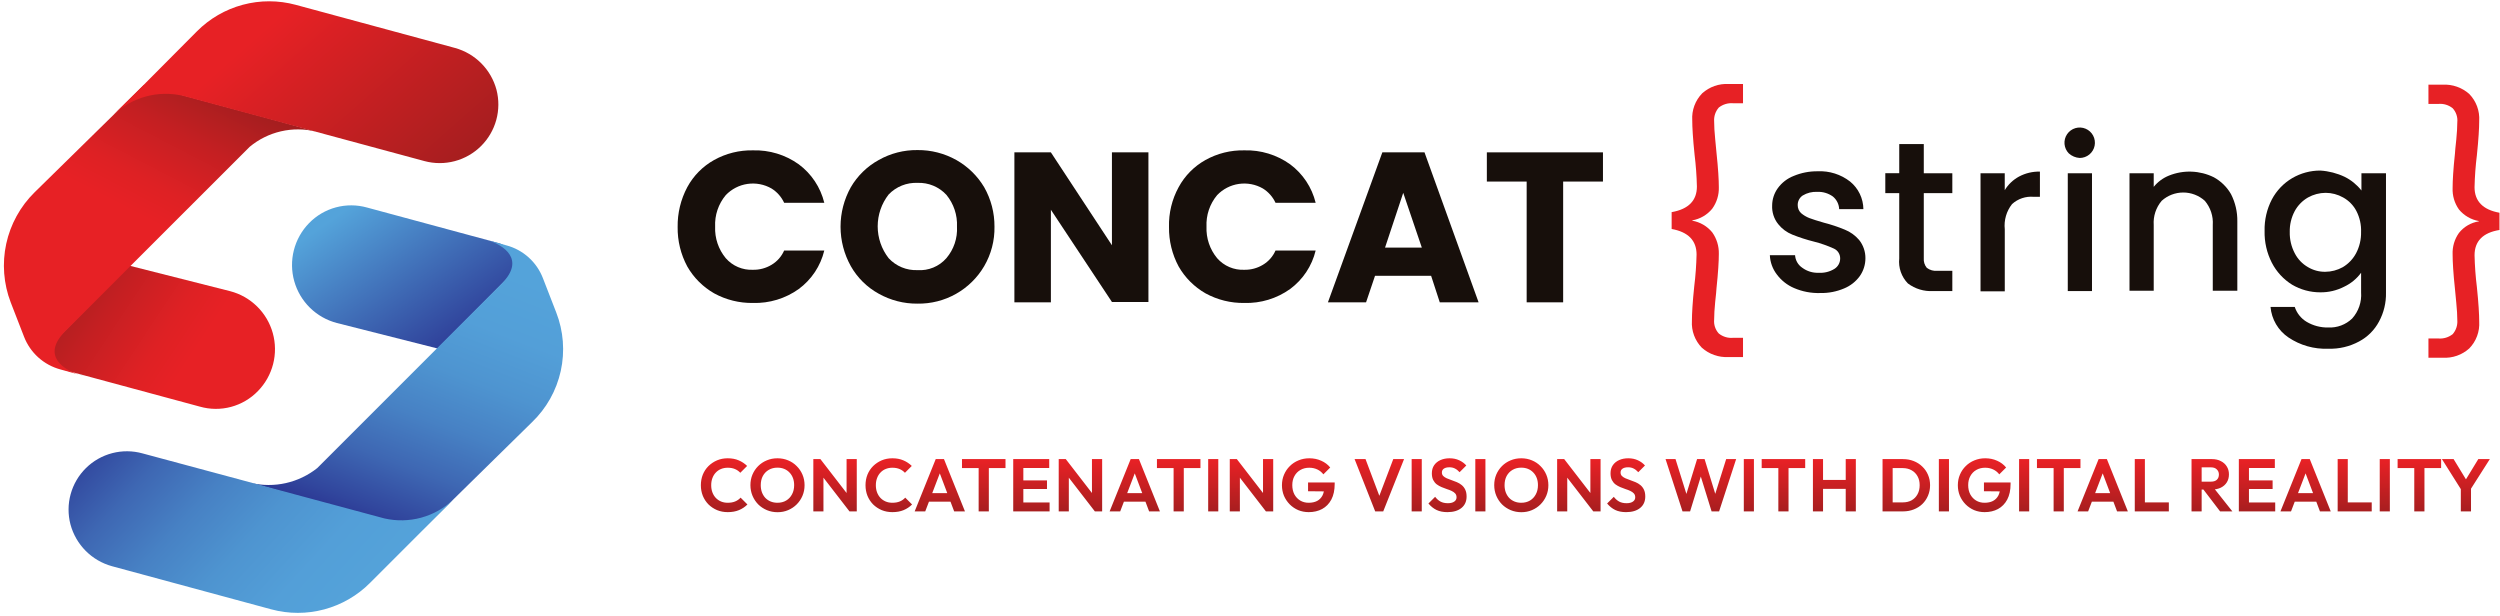 <svg width="605" height="149" viewBox="0 0 605 149" fill="none" xmlns="http://www.w3.org/2000/svg">
<g clip-path="url(#clip0_7985_6373)">
<path d="M62.427 94.628C64.201 92.809 65.466 90.556 66.095 88.095C66.725 85.633 66.696 83.05 66.013 80.603C65.33 78.155 64.016 75.93 62.203 74.151C60.39 72.371 58.142 71.098 55.682 70.461L31.266 64.279L14.326 81.38C13.708 82.008 13.265 82.787 13.04 83.638C12.815 84.49 12.816 85.386 13.043 86.237C13.27 87.089 13.716 87.866 14.335 88.493C14.954 89.12 15.726 89.574 16.575 89.811L48.369 98.403C50.835 99.108 53.445 99.129 55.921 98.464C58.398 97.799 60.646 96.473 62.427 94.628Z" fill="url(#paint0_linear_7985_6373)"/>
<path d="M76.391 31.828L66.678 29.111L34.881 20.52L8.377 46.534C4.922 49.932 2.535 54.264 1.508 58.999C0.482 63.734 0.86 68.666 2.597 73.19L5.808 81.46C6.547 83.388 7.733 85.114 9.268 86.496C10.803 87.878 12.644 88.876 14.639 89.409L18.974 90.612C15.521 89.489 9.902 86.117 15.762 80.176L60.414 35.535C62.604 33.715 65.189 32.431 67.963 31.788C70.737 31.144 73.623 31.158 76.391 31.828Z" fill="url(#paint1_linear_7985_6373)"/>
<path d="M18.983 90.532C19.43 90.692 19.886 90.827 20.348 90.934L18.983 90.532Z" fill="url(#paint2_linear_7985_6373)"/>
<path d="M120.15 21.723C119.503 19.308 118.237 17.105 116.477 15.33C114.716 13.555 112.522 12.271 110.113 11.606L71.573 1.169C67.373 0.033 62.947 0.029 58.745 1.157C54.542 2.285 50.714 4.506 47.647 7.593L34.72 20.59L27.495 27.744C29.685 25.663 32.356 24.155 35.271 23.357C38.185 22.559 41.251 22.494 44.197 23.168L102.727 38.985C105.124 39.629 107.648 39.633 110.046 38.997C112.445 38.361 114.635 37.107 116.398 35.36C118.161 33.613 119.435 31.435 120.094 29.042C120.752 26.649 120.771 24.126 120.15 21.723Z" fill="url(#paint3_linear_7985_6373)"/>
<path d="M74.788 54.001C73.014 55.82 71.749 58.073 71.12 60.534C70.491 62.996 70.519 65.579 71.202 68.026C71.885 70.474 73.199 72.698 75.012 74.478C76.825 76.258 79.074 77.531 81.533 78.168L105.942 84.35L122.882 67.249C123.5 66.621 123.943 65.842 124.168 64.99C124.393 64.139 124.392 63.243 124.165 62.392C123.937 61.54 123.492 60.763 122.873 60.136C122.254 59.51 121.482 59.055 120.633 58.818L88.838 50.226C86.374 49.532 83.767 49.516 81.294 50.18C78.821 50.845 76.573 52.164 74.788 54.001Z" fill="url(#paint4_linear_7985_6373)"/>
<path d="M134.602 75.6L131.391 67.33C130.651 65.401 129.465 63.675 127.93 62.293C126.394 60.911 124.553 59.913 122.557 59.381L118.223 58.177C121.675 59.301 127.295 62.673 121.434 68.614L76.793 113.257C74.564 115.034 71.961 116.282 69.18 116.908C66.398 117.534 63.511 117.521 60.735 116.871L70.451 119.6L102.245 128.192L128.74 102.177C132.236 98.824 134.659 94.509 135.703 89.778C136.746 85.047 136.363 80.113 134.602 75.6Z" fill="url(#paint5_linear_7985_6373)"/>
<path d="M118.223 58.178C117.776 58.017 117.32 57.883 116.858 57.775L118.223 58.178Z" fill="url(#paint6_linear_7985_6373)"/>
<path d="M17.052 126.905C17.7 129.322 18.968 131.527 20.731 133.302C22.495 135.077 24.692 136.36 27.104 137.023L65.643 147.459C69.844 148.595 74.27 148.6 78.472 147.471C82.674 146.343 86.503 144.123 89.57 141.036L102.577 128.029L109.724 120.882C107.533 122.963 104.862 124.47 101.948 125.269C99.034 126.067 95.968 126.132 93.023 125.458L34.492 109.722C32.1 109.058 29.575 109.036 27.171 109.659C24.768 110.282 22.571 111.527 20.803 113.27C19.034 115.013 17.756 117.191 17.098 119.584C16.439 121.978 16.423 124.504 17.052 126.905Z" fill="url(#paint7_linear_7985_6373)"/>
<path d="M166.319 45.299C167.817 42.53 170.073 40.246 172.823 38.715C175.693 37.12 178.934 36.317 182.216 36.385C186.179 36.27 190.07 37.454 193.296 39.758C196.379 42.047 198.565 45.341 199.477 49.071H189.763C189.105 47.647 188.044 46.447 186.712 45.618C184.952 44.607 182.904 44.216 180.895 44.507C178.886 44.798 177.033 45.755 175.632 47.224C173.851 49.355 172.934 52.077 173.063 54.851C172.948 57.623 173.864 60.34 175.632 62.478C176.448 63.411 177.462 64.149 178.602 64.635C179.742 65.122 180.978 65.345 182.216 65.287C183.799 65.319 185.358 64.902 186.712 64.084C188.065 63.279 189.131 62.072 189.763 60.631H199.477C198.576 64.366 196.388 67.663 193.296 69.944C190.07 72.248 186.179 73.432 182.216 73.317C178.936 73.366 175.7 72.564 172.823 70.987C170.112 69.44 167.866 67.194 166.319 64.483C164.743 61.55 163.941 58.263 163.99 54.934C163.94 51.577 164.742 48.263 166.319 45.299Z" fill="#170F0B"/>
<path d="M212.643 71.072C209.819 69.52 207.484 67.212 205.898 64.408C204.268 61.489 203.412 58.201 203.412 54.858C203.412 51.515 204.268 48.227 205.898 45.309C207.509 42.544 209.84 40.269 212.643 38.725C215.506 37.106 218.747 36.275 222.036 36.317C225.324 36.285 228.563 37.115 231.43 38.725C234.215 40.292 236.54 42.562 238.175 45.309C239.829 48.218 240.687 51.512 240.663 54.858C240.726 58.209 239.865 61.513 238.175 64.408C236.53 67.214 234.168 69.533 231.333 71.127C228.497 72.721 225.289 73.533 222.036 73.48C218.749 73.512 215.51 72.682 212.643 71.072ZM229.023 62.48C230.825 60.361 231.744 57.631 231.591 54.853C231.719 52.055 230.804 49.308 229.023 47.146C228.136 46.188 227.053 45.433 225.847 44.934C224.641 44.435 223.341 44.204 222.036 44.256C220.739 44.2 219.445 44.422 218.24 44.907C217.035 45.391 215.948 46.127 215.05 47.065C213.334 49.268 212.401 51.98 212.401 54.773C212.401 57.565 213.334 60.278 215.05 62.48C215.937 63.438 217.02 64.193 218.226 64.692C219.432 65.191 220.732 65.422 222.036 65.37C223.345 65.459 224.656 65.245 225.867 64.744C227.079 64.243 228.159 63.469 229.023 62.483V62.48Z" fill="#170F0B"/>
<path d="M277.921 73.08H269.09L254.316 50.76V73.161H245.483V36.87H254.313L269.087 59.352V36.87H277.918L277.921 73.08Z" fill="#170F0B"/>
<path d="M285.229 45.299C286.727 42.53 288.983 40.246 291.733 38.715C294.603 37.12 297.844 36.316 301.127 36.385C305.089 36.27 308.98 37.454 312.206 39.758C315.29 42.047 317.476 45.341 318.388 49.071H308.673C308.015 47.647 306.954 46.447 305.622 45.618C303.862 44.607 301.814 44.216 299.805 44.507C297.796 44.798 295.943 45.755 294.542 47.224C292.762 49.355 291.845 52.077 291.974 54.851C291.859 57.623 292.774 60.34 294.542 62.478C295.358 63.411 296.373 64.149 297.513 64.635C298.653 65.122 299.889 65.345 301.127 65.287C302.709 65.319 304.268 64.902 305.622 64.084C306.975 63.279 308.041 62.072 308.673 60.631H318.388C317.487 64.366 315.298 67.663 312.206 69.944C308.98 72.248 305.089 73.432 301.127 73.317C297.847 73.366 294.61 72.564 291.733 70.987C289.022 69.44 286.776 67.194 285.229 64.483C283.653 61.55 282.851 58.263 282.9 54.934C282.812 51.573 283.615 48.248 285.229 45.299Z" fill="#170F0B"/>
<path d="M346.328 66.737H332.758L330.589 73.161H321.359L334.527 36.87H344.73L357.818 73.161H348.424L346.328 66.737ZM344.079 59.912L339.583 46.664L335.181 59.915L344.079 59.912Z" fill="#170F0B"/>
<path d="M387.917 36.87V43.937H378.283V73.163H369.452V43.937H359.817V36.87H387.917Z" fill="#170F0B"/>
<path d="M404.619 51.322C408.639 50.599 410.65 48.513 410.65 45.14C410.592 42.563 410.404 39.991 410.087 37.433C409.685 33.578 409.524 30.768 409.524 29.082C409.449 27.89 409.624 26.695 410.039 25.575C410.455 24.455 411.1 23.434 411.934 22.578C412.803 21.797 413.818 21.197 414.92 20.811C416.023 20.424 417.191 20.261 418.357 20.329H421.81V24.986H419.4C418.159 24.886 416.925 25.258 415.947 26.029C415.546 26.489 415.24 27.023 415.047 27.602C414.854 28.181 414.779 28.793 414.824 29.401C414.824 30.525 414.904 31.97 415.075 33.656C415.246 35.342 415.327 36.465 415.397 37.028C415.799 40.798 415.957 43.532 415.957 45.299C416.017 47.169 415.452 49.005 414.351 50.518C413.134 52.001 411.424 52.998 409.534 53.328V53.408C411.424 53.737 413.134 54.734 414.351 56.218C415.441 57.736 416.004 59.569 415.957 61.437C415.957 63.196 415.796 65.933 415.397 69.707C415.397 70.27 415.236 71.394 415.075 73.08C414.914 74.766 414.824 76.131 414.824 77.334C414.764 77.944 414.833 78.559 415.026 79.14C415.22 79.721 415.534 80.255 415.947 80.707C416.919 81.489 418.157 81.863 419.4 81.75H421.81V86.406H418.277C415.923 86.531 413.615 85.722 411.853 84.157C411.019 83.302 410.374 82.281 409.959 81.161C409.544 80.041 409.368 78.846 409.444 77.654C409.444 75.894 409.604 73.158 410.006 69.303C410.323 66.745 410.511 64.172 410.569 61.596C410.569 58.223 408.559 56.135 404.538 55.413V51.32L404.619 51.322Z" fill="#E72125"/>
<path d="M598.842 61.759C598.9 64.336 599.088 66.908 599.405 69.466C599.807 73.321 599.968 76.131 599.968 77.817C600.044 79.009 599.869 80.204 599.454 81.324C599.04 82.445 598.395 83.465 597.561 84.321C596.692 85.102 595.677 85.703 594.575 86.089C593.472 86.475 592.304 86.638 591.138 86.57H587.682V81.913H590.092C591.334 82.014 592.567 81.641 593.545 80.871C593.946 80.411 594.252 79.876 594.445 79.297C594.638 78.718 594.714 78.107 594.669 77.498C594.669 76.375 594.588 74.93 594.417 73.243C594.246 71.557 594.166 70.434 594.095 69.871C593.693 66.102 593.533 63.367 593.533 61.601C593.447 59.74 593.983 57.903 595.058 56.381C596.253 54.871 597.973 53.868 599.875 53.572V53.491C597.985 53.162 596.276 52.165 595.058 50.682C593.983 49.16 593.447 47.323 593.533 45.462C593.533 43.703 593.693 40.966 594.095 37.192C594.095 36.629 594.256 35.506 594.417 33.819C594.578 32.133 594.669 30.769 594.669 29.565C594.729 28.955 594.66 28.34 594.466 27.759C594.273 27.178 593.959 26.644 593.545 26.192C592.573 25.41 591.335 25.036 590.092 25.15H587.682V20.491H591.135C593.489 20.366 595.796 21.174 597.558 22.74C598.392 23.595 599.037 24.616 599.452 25.736C599.866 26.856 600.041 28.051 599.966 29.243C599.966 31.002 599.805 33.739 599.403 37.594C599.086 40.152 598.898 42.724 598.84 45.301C598.84 48.674 600.851 50.762 604.871 51.483V55.657C600.851 56.301 598.842 58.387 598.842 61.759Z" fill="#E72125"/>
<path d="M434.165 69.707C432.507 68.998 431.067 67.862 429.991 66.415C428.965 65.073 428.376 63.447 428.305 61.759H434.406C434.444 62.369 434.622 62.962 434.927 63.491C435.233 64.02 435.656 64.472 436.166 64.81C437.302 65.646 438.69 66.071 440.101 66.013C441.455 66.103 442.803 65.766 443.956 65.051C444.374 64.784 444.718 64.416 444.956 63.981C445.194 63.547 445.32 63.059 445.32 62.563C445.33 62.056 445.19 61.558 444.919 61.13C444.648 60.703 444.257 60.364 443.795 60.156C442.242 59.452 440.63 58.887 438.978 58.469C437.201 58.027 435.457 57.463 433.758 56.783C432.402 56.245 431.211 55.359 430.305 54.215C429.296 52.94 428.782 51.343 428.86 49.719C428.87 48.22 429.347 46.761 430.225 45.545C431.197 44.204 432.535 43.173 434.08 42.575C435.91 41.81 437.877 41.428 439.86 41.451C442.696 41.311 445.488 42.194 447.728 43.939C448.718 44.748 449.518 45.764 450.073 46.915C450.628 48.066 450.924 49.326 450.94 50.604H445.079C445.054 50.016 444.905 49.441 444.642 48.916C444.379 48.39 444.008 47.925 443.554 47.553C442.458 46.768 441.131 46.372 439.784 46.429C438.545 46.363 437.314 46.67 436.251 47.312C435.87 47.567 435.561 47.915 435.35 48.322C435.14 48.729 435.035 49.183 435.047 49.641C435.041 50 435.11 50.357 435.248 50.689C435.387 51.02 435.592 51.32 435.851 51.569C436.449 52.08 437.129 52.487 437.862 52.772C438.666 53.094 439.789 53.416 441.395 53.896C443.12 54.335 444.81 54.899 446.454 55.582C447.789 56.119 448.975 56.973 449.907 58.07C450.908 59.322 451.446 60.882 451.432 62.485C451.436 64.036 450.959 65.551 450.067 66.82C449.11 68.14 447.805 69.168 446.298 69.79C444.473 70.57 442.503 70.953 440.518 70.914C438.338 70.981 436.169 70.57 434.165 69.707Z" fill="#170F0B"/>
<path d="M465.557 46.746V62.483C465.485 63.324 465.745 64.16 466.281 64.812C467.015 65.37 467.933 65.629 468.849 65.536H472.463V70.434H467.804C465.615 70.563 463.452 69.908 461.703 68.587C460.934 67.796 460.348 66.846 459.987 65.804C459.626 64.761 459.499 63.653 459.614 62.556V46.739H456.244V41.921H459.617V34.862H465.557V41.929H472.463V46.746H465.557Z" fill="#170F0B"/>
<path d="M488.601 42.73C490.156 41.901 491.898 41.486 493.66 41.527V47.628H492.135C491.19 47.544 490.239 47.657 489.34 47.96C488.442 48.263 487.616 48.749 486.915 49.387C485.553 51.113 484.922 53.303 485.156 55.489V70.504H479.288V41.929H485.148V46.022C485.986 44.637 487.178 43.5 488.601 42.73Z" fill="#170F0B"/>
<path d="M500.643 37.111C500.051 36.502 499.687 35.706 499.614 34.86C499.541 34.013 499.763 33.167 500.242 32.465C500.722 31.763 501.429 31.249 502.244 31.009C503.06 30.769 503.933 30.818 504.716 31.148C505.499 31.479 506.144 32.069 506.541 32.821C506.939 33.572 507.064 34.438 506.896 35.271C506.728 36.104 506.277 36.853 505.62 37.392C504.963 37.931 504.14 38.226 503.29 38.227C502.307 38.166 501.373 37.773 500.643 37.111ZM506.263 41.929V70.431H500.402V41.929H506.263Z" fill="#170F0B"/>
<path d="M535.733 42.891C537.475 43.844 538.92 45.261 539.907 46.985C540.946 49.022 541.47 51.282 541.433 53.569V70.351H535.492V54.453C535.638 52.323 534.946 50.221 533.564 48.593C532.133 47.302 530.274 46.587 528.346 46.587C526.418 46.587 524.559 47.302 523.128 48.593C521.746 50.221 521.054 52.323 521.2 54.453V70.351H515.34V41.929H521.2V45.221C522.178 44.01 523.45 43.07 524.894 42.492C526.628 41.793 528.489 41.467 530.357 41.537C532.224 41.606 534.056 42.068 535.733 42.894V42.891Z" fill="#170F0B"/>
<path d="M567.447 42.811C569.015 43.596 570.388 44.721 571.468 46.103V41.929H577.408V70.829C577.461 73.264 576.88 75.671 575.722 77.815C574.634 79.866 572.956 81.544 570.905 82.632C568.616 83.87 566.039 84.477 563.439 84.391C560.018 84.53 556.643 83.574 553.804 81.662C552.576 80.832 551.549 79.739 550.799 78.46C550.049 77.183 549.594 75.753 549.469 74.276H555.329C555.824 75.791 556.851 77.074 558.219 77.89C559.799 78.819 561.606 79.292 563.439 79.255C564.499 79.305 565.558 79.138 566.552 78.766C567.546 78.393 568.453 77.821 569.218 77.086C569.989 76.23 570.578 75.226 570.951 74.136C571.324 73.046 571.472 71.892 571.387 70.743V66.006C570.325 67.454 568.918 68.613 567.293 69.379C565.507 70.299 563.523 70.767 561.514 70.743C559.114 70.751 556.757 70.112 554.688 68.896C552.607 67.604 550.915 65.772 549.79 63.596C548.571 61.214 547.966 58.564 548.031 55.889C547.966 53.239 548.571 50.615 549.79 48.262C550.92 46.131 552.614 44.353 554.688 43.123C556.757 41.906 559.114 41.268 561.514 41.276C563.571 41.404 565.585 41.925 567.447 42.811ZM570.256 51.081C569.534 49.691 568.417 48.546 567.045 47.789C565.747 47.054 564.282 46.667 562.79 46.666C561.3 46.677 559.837 47.063 558.536 47.789C557.181 48.569 556.07 49.708 555.324 51.081C554.495 52.636 554.08 54.378 554.12 56.14C554.08 57.927 554.494 59.696 555.324 61.279C556.044 62.692 557.16 63.864 558.536 64.651C559.797 65.403 561.242 65.792 562.71 65.775C564.2 65.764 565.663 65.377 566.964 64.651C568.321 63.84 569.432 62.674 570.176 61.279C571.005 59.696 571.419 57.927 571.38 56.14C571.445 54.387 571.058 52.647 570.256 51.086V51.081Z" fill="#170F0B"/>
<path d="M176.107 123.936C175.183 123.936 174.325 123.774 173.533 123.45C172.741 123.114 172.045 122.652 171.445 122.064C170.857 121.464 170.401 120.768 170.077 119.976C169.765 119.184 169.609 118.332 169.609 117.42C169.609 116.508 169.765 115.656 170.077 114.864C170.401 114.072 170.857 113.382 171.445 112.794C172.045 112.206 172.735 111.744 173.515 111.408C174.307 111.072 175.171 110.904 176.107 110.904C177.115 110.904 178.003 111.072 178.771 111.408C179.539 111.732 180.217 112.182 180.805 112.758L179.149 114.414C178.801 114.03 178.375 113.73 177.871 113.514C177.367 113.298 176.779 113.19 176.107 113.19C175.519 113.19 174.979 113.292 174.487 113.496C174.007 113.688 173.587 113.976 173.227 114.36C172.867 114.732 172.591 115.182 172.399 115.71C172.207 116.226 172.111 116.796 172.111 117.42C172.111 118.056 172.207 118.632 172.399 119.148C172.591 119.664 172.867 120.114 173.227 120.498C173.587 120.87 174.007 121.158 174.487 121.362C174.979 121.566 175.519 121.668 176.107 121.668C176.815 121.668 177.421 121.56 177.925 121.344C178.441 121.128 178.873 120.822 179.221 120.426L180.877 122.082C180.289 122.67 179.605 123.126 178.825 123.45C178.045 123.774 177.139 123.936 176.107 123.936ZM188.171 123.954C187.247 123.954 186.383 123.786 185.579 123.45C184.787 123.114 184.091 122.652 183.491 122.064C182.903 121.464 182.441 120.768 182.105 119.976C181.769 119.172 181.601 118.314 181.601 117.402C181.601 116.49 181.763 115.644 182.087 114.864C182.423 114.072 182.885 113.382 183.473 112.794C184.073 112.194 184.769 111.732 185.561 111.408C186.353 111.072 187.211 110.904 188.135 110.904C189.071 110.904 189.935 111.072 190.727 111.408C191.519 111.732 192.209 112.194 192.797 112.794C193.397 113.382 193.865 114.072 194.201 114.864C194.537 115.656 194.705 116.508 194.705 117.42C194.705 118.332 194.537 119.184 194.201 119.976C193.865 120.768 193.397 121.464 192.797 122.064C192.209 122.652 191.519 123.114 190.727 123.45C189.947 123.786 189.095 123.954 188.171 123.954ZM188.135 121.668C188.951 121.668 189.659 121.488 190.259 121.128C190.859 120.768 191.327 120.27 191.663 119.634C192.011 118.998 192.185 118.254 192.185 117.402C192.185 116.778 192.089 116.208 191.897 115.692C191.705 115.176 191.429 114.732 191.069 114.36C190.709 113.976 190.283 113.682 189.791 113.478C189.299 113.274 188.747 113.172 188.135 113.172C187.343 113.172 186.641 113.352 186.029 113.712C185.429 114.06 184.955 114.552 184.607 115.188C184.271 115.824 184.103 116.562 184.103 117.402C184.103 118.038 184.199 118.62 184.391 119.148C184.595 119.676 184.871 120.126 185.219 120.498C185.579 120.87 186.005 121.158 186.497 121.362C187.001 121.566 187.547 121.668 188.135 121.668ZM196.826 123.756V111.102H198.536L199.274 113.55V123.756H196.826ZM205.574 123.756L198.068 114.036L198.536 111.102L206.042 120.822L205.574 123.756ZM205.574 123.756L204.872 121.38V111.102H207.338V123.756H205.574ZM215.952 123.936C215.028 123.936 214.17 123.774 213.378 123.45C212.586 123.114 211.89 122.652 211.29 122.064C210.702 121.464 210.246 120.768 209.922 119.976C209.61 119.184 209.454 118.332 209.454 117.42C209.454 116.508 209.61 115.656 209.922 114.864C210.246 114.072 210.702 113.382 211.29 112.794C211.89 112.206 212.58 111.744 213.36 111.408C214.152 111.072 215.016 110.904 215.952 110.904C216.96 110.904 217.848 111.072 218.616 111.408C219.384 111.732 220.062 112.182 220.65 112.758L218.994 114.414C218.646 114.03 218.22 113.73 217.716 113.514C217.212 113.298 216.624 113.19 215.952 113.19C215.364 113.19 214.824 113.292 214.332 113.496C213.852 113.688 213.432 113.976 213.072 114.36C212.712 114.732 212.436 115.182 212.244 115.71C212.052 116.226 211.956 116.796 211.956 117.42C211.956 118.056 212.052 118.632 212.244 119.148C212.436 119.664 212.712 120.114 213.072 120.498C213.432 120.87 213.852 121.158 214.332 121.362C214.824 121.566 215.364 121.668 215.952 121.668C216.66 121.668 217.266 121.56 217.77 121.344C218.286 121.128 218.718 120.822 219.066 120.426L220.722 122.082C220.134 122.67 219.45 123.126 218.67 123.45C217.89 123.774 216.984 123.936 215.952 123.936ZM221.351 123.756L226.445 111.102H228.443L233.519 123.756H230.909L226.985 113.37H227.885L223.907 123.756H221.351ZM224.051 121.398V119.346H230.855V121.398H224.051ZM236.832 123.756V111.372H239.298V123.756H236.832ZM232.8 113.28V111.102H243.33V113.28H232.8ZM245.2 123.756V111.102H247.648V123.756H245.2ZM247 123.756V121.596H254.002V123.756H247ZM247 118.338V116.25H253.372V118.338H247ZM247 113.262V111.102H253.912V113.262H247ZM256.208 123.756V111.102H257.918L258.656 113.55V123.756H256.208ZM264.956 123.756L257.45 114.036L257.918 111.102L265.424 120.822L264.956 123.756ZM264.956 123.756L264.254 121.38V111.102H266.72V123.756H264.956ZM268.53 123.756L273.624 111.102H275.622L280.698 123.756H278.088L274.164 113.37H275.064L271.086 123.756H268.53ZM271.23 121.398V119.346H278.034V121.398H271.23ZM284.011 123.756V111.372H286.477V123.756H284.011ZM279.979 113.28V111.102H290.509V113.28H279.979ZM292.379 123.756V111.102H294.827V123.756H292.379ZM297.604 123.756V111.102H299.314L300.052 113.55V123.756H297.604ZM306.352 123.756L298.846 114.036L299.314 111.102L306.82 120.822L306.352 123.756ZM306.352 123.756L305.65 121.38V111.102H308.116V123.756H306.352ZM316.712 123.936C315.812 123.936 314.966 123.774 314.174 123.45C313.394 123.114 312.704 122.646 312.104 122.046C311.516 121.446 311.054 120.756 310.718 119.976C310.394 119.184 310.232 118.332 310.232 117.42C310.232 116.496 310.4 115.644 310.736 114.864C311.072 114.072 311.54 113.382 312.14 112.794C312.74 112.194 313.442 111.732 314.246 111.408C315.05 111.072 315.92 110.904 316.856 110.904C317.9 110.904 318.86 111.102 319.736 111.498C320.612 111.882 321.338 112.428 321.914 113.136L320.258 114.792C319.862 114.276 319.37 113.88 318.782 113.604C318.194 113.328 317.546 113.19 316.838 113.19C316.034 113.19 315.32 113.37 314.696 113.73C314.084 114.078 313.604 114.57 313.256 115.206C312.908 115.83 312.734 116.562 312.734 117.402C312.734 118.242 312.902 118.986 313.238 119.634C313.586 120.27 314.054 120.768 314.642 121.128C315.242 121.488 315.926 121.668 316.694 121.668C317.486 121.668 318.164 121.524 318.728 121.236C319.292 120.936 319.724 120.504 320.024 119.94C320.324 119.364 320.474 118.662 320.474 117.834L322.076 118.932L316.55 118.878V116.754H322.994V117.096C322.994 118.608 322.724 119.874 322.184 120.894C321.644 121.902 320.9 122.664 319.952 123.18C319.016 123.684 317.936 123.936 316.712 123.936ZM332.797 123.756L327.811 111.102H330.457L334.309 121.344H333.283L337.171 111.102H339.781L334.741 123.756H332.797ZM341.619 123.756V111.102H344.067V123.756H341.619ZM350.27 123.936C349.25 123.936 348.374 123.762 347.642 123.414C346.922 123.066 346.268 122.544 345.68 121.848L347.3 120.228C347.672 120.72 348.104 121.104 348.596 121.38C349.088 121.644 349.688 121.776 350.396 121.776C351.032 121.776 351.536 121.65 351.908 121.398C352.292 121.146 352.484 120.798 352.484 120.354C352.484 119.97 352.376 119.658 352.16 119.418C351.944 119.178 351.656 118.974 351.296 118.806C350.948 118.638 350.558 118.488 350.126 118.356C349.706 118.212 349.28 118.05 348.848 117.87C348.428 117.69 348.038 117.468 347.678 117.204C347.33 116.928 347.048 116.58 346.832 116.16C346.616 115.728 346.508 115.188 346.508 114.54C346.508 113.772 346.694 113.118 347.066 112.578C347.438 112.038 347.948 111.624 348.596 111.336C349.244 111.048 349.976 110.904 350.792 110.904C351.656 110.904 352.436 111.066 353.132 111.39C353.828 111.714 354.398 112.134 354.842 112.65L353.222 114.27C352.85 113.862 352.466 113.562 352.07 113.37C351.686 113.178 351.248 113.082 350.756 113.082C350.192 113.082 349.748 113.19 349.424 113.406C349.1 113.622 348.938 113.934 348.938 114.342C348.938 114.69 349.046 114.972 349.262 115.188C349.478 115.404 349.76 115.59 350.108 115.746C350.468 115.902 350.858 116.052 351.278 116.196C351.71 116.34 352.136 116.502 352.556 116.682C352.988 116.862 353.378 117.096 353.726 117.384C354.086 117.672 354.374 118.044 354.59 118.5C354.806 118.944 354.914 119.496 354.914 120.156C354.914 121.332 354.5 122.256 353.672 122.928C352.844 123.6 351.71 123.936 350.27 123.936ZM357.026 123.756V111.102H359.474V123.756H357.026ZM368.172 123.954C367.248 123.954 366.384 123.786 365.58 123.45C364.788 123.114 364.092 122.652 363.492 122.064C362.904 121.464 362.442 120.768 362.106 119.976C361.77 119.172 361.602 118.314 361.602 117.402C361.602 116.49 361.764 115.644 362.088 114.864C362.424 114.072 362.886 113.382 363.474 112.794C364.074 112.194 364.77 111.732 365.562 111.408C366.354 111.072 367.212 110.904 368.136 110.904C369.072 110.904 369.936 111.072 370.728 111.408C371.52 111.732 372.21 112.194 372.798 112.794C373.398 113.382 373.866 114.072 374.202 114.864C374.538 115.656 374.706 116.508 374.706 117.42C374.706 118.332 374.538 119.184 374.202 119.976C373.866 120.768 373.398 121.464 372.798 122.064C372.21 122.652 371.52 123.114 370.728 123.45C369.948 123.786 369.096 123.954 368.172 123.954ZM368.136 121.668C368.952 121.668 369.66 121.488 370.26 121.128C370.86 120.768 371.328 120.27 371.664 119.634C372.012 118.998 372.186 118.254 372.186 117.402C372.186 116.778 372.09 116.208 371.898 115.692C371.706 115.176 371.43 114.732 371.07 114.36C370.71 113.976 370.284 113.682 369.792 113.478C369.3 113.274 368.748 113.172 368.136 113.172C367.344 113.172 366.642 113.352 366.03 113.712C365.43 114.06 364.956 114.552 364.608 115.188C364.272 115.824 364.104 116.562 364.104 117.402C364.104 118.038 364.2 118.62 364.392 119.148C364.596 119.676 364.872 120.126 365.22 120.498C365.58 120.87 366.006 121.158 366.498 121.362C367.002 121.566 367.548 121.668 368.136 121.668ZM376.827 123.756V111.102H378.537L379.275 113.55V123.756H376.827ZM385.575 123.756L378.069 114.036L378.537 111.102L386.043 120.822L385.575 123.756ZM385.575 123.756L384.873 121.38V111.102H387.339V123.756H385.575ZM393.511 123.936C392.491 123.936 391.615 123.762 390.883 123.414C390.163 123.066 389.509 122.544 388.921 121.848L390.541 120.228C390.913 120.72 391.345 121.104 391.837 121.38C392.329 121.644 392.929 121.776 393.637 121.776C394.273 121.776 394.777 121.65 395.149 121.398C395.533 121.146 395.725 120.798 395.725 120.354C395.725 119.97 395.617 119.658 395.401 119.418C395.185 119.178 394.897 118.974 394.537 118.806C394.189 118.638 393.799 118.488 393.367 118.356C392.947 118.212 392.521 118.05 392.089 117.87C391.669 117.69 391.279 117.468 390.919 117.204C390.571 116.928 390.289 116.58 390.073 116.16C389.857 115.728 389.749 115.188 389.749 114.54C389.749 113.772 389.935 113.118 390.307 112.578C390.679 112.038 391.189 111.624 391.837 111.336C392.485 111.048 393.217 110.904 394.033 110.904C394.897 110.904 395.677 111.066 396.373 111.39C397.069 111.714 397.639 112.134 398.083 112.65L396.463 114.27C396.091 113.862 395.707 113.562 395.311 113.37C394.927 113.178 394.489 113.082 393.997 113.082C393.433 113.082 392.989 113.19 392.665 113.406C392.341 113.622 392.179 113.934 392.179 114.342C392.179 114.69 392.287 114.972 392.503 115.188C392.719 115.404 393.001 115.59 393.349 115.746C393.709 115.902 394.099 116.052 394.519 116.196C394.951 116.34 395.377 116.502 395.797 116.682C396.229 116.862 396.619 117.096 396.967 117.384C397.327 117.672 397.615 118.044 397.831 118.5C398.047 118.944 398.155 119.496 398.155 120.156C398.155 121.332 397.741 122.256 396.913 122.928C396.085 123.6 394.951 123.936 393.511 123.936ZM407.167 123.756L403.063 111.102H405.475L408.517 120.84H407.707L410.695 111.102H412.513L415.501 120.84H414.673L417.733 111.102H420.145L416.023 123.756H414.205L411.199 114.036H411.991L409.003 123.756H407.167ZM422.002 123.756V111.102H424.45V123.756H422.002ZM430.359 123.756V111.372H432.825V123.756H430.359ZM426.327 113.28V111.102H436.857V113.28H426.327ZM438.727 123.756V111.102H441.175V123.756H438.727ZM446.665 123.756V111.102H449.113V123.756H446.665ZM440.275 118.302V116.142H447.349V118.302H440.275ZM457.25 123.756V121.578H460.472C461.288 121.578 462.002 121.41 462.614 121.074C463.226 120.726 463.7 120.24 464.036 119.616C464.384 118.992 464.558 118.254 464.558 117.402C464.558 116.574 464.384 115.854 464.036 115.242C463.688 114.618 463.208 114.138 462.596 113.802C461.984 113.454 461.276 113.28 460.472 113.28H457.196V111.102H460.508C461.444 111.102 462.308 111.258 463.1 111.57C463.904 111.882 464.6 112.326 465.188 112.902C465.788 113.466 466.25 114.132 466.574 114.9C466.91 115.668 467.078 116.508 467.078 117.42C467.078 118.332 466.91 119.178 466.574 119.958C466.25 120.726 465.794 121.398 465.206 121.974C464.618 122.538 463.922 122.976 463.118 123.288C462.326 123.6 461.468 123.756 460.544 123.756H457.25ZM455.576 123.756V111.102H458.024V123.756H455.576ZM469.203 123.756V111.102H471.651V123.756H469.203ZM480.278 123.936C479.378 123.936 478.532 123.774 477.74 123.45C476.96 123.114 476.27 122.646 475.67 122.046C475.082 121.446 474.62 120.756 474.284 119.976C473.96 119.184 473.798 118.332 473.798 117.42C473.798 116.496 473.966 115.644 474.302 114.864C474.638 114.072 475.106 113.382 475.706 112.794C476.306 112.194 477.008 111.732 477.812 111.408C478.616 111.072 479.486 110.904 480.422 110.904C481.466 110.904 482.426 111.102 483.302 111.498C484.178 111.882 484.904 112.428 485.48 113.136L483.824 114.792C483.428 114.276 482.936 113.88 482.348 113.604C481.76 113.328 481.112 113.19 480.404 113.19C479.6 113.19 478.886 113.37 478.262 113.73C477.65 114.078 477.17 114.57 476.822 115.206C476.474 115.83 476.3 116.562 476.3 117.402C476.3 118.242 476.468 118.986 476.804 119.634C477.152 120.27 477.62 120.768 478.208 121.128C478.808 121.488 479.492 121.668 480.26 121.668C481.052 121.668 481.73 121.524 482.294 121.236C482.858 120.936 483.29 120.504 483.59 119.94C483.89 119.364 484.04 118.662 484.04 117.834L485.642 118.932L480.116 118.878V116.754H486.56V117.096C486.56 118.608 486.29 119.874 485.75 120.894C485.21 121.902 484.466 122.664 483.518 123.18C482.582 123.684 481.502 123.936 480.278 123.936ZM488.618 123.756V111.102H491.066V123.756H488.618ZM496.974 123.756V111.372H499.44V123.756H496.974ZM492.942 113.28V111.102H503.472V113.28H492.942ZM502.772 123.756L507.866 111.102H509.864L514.94 123.756H512.33L508.406 113.37H509.306L505.328 123.756H502.772ZM505.472 121.398V119.346H512.276V121.398H505.472ZM516.615 123.756V111.102H519.063V123.756H516.615ZM518.415 123.756V121.578H524.859V123.756H518.415ZM532.151 118.464V116.556H535.085C535.685 116.556 536.147 116.406 536.471 116.106C536.807 115.794 536.975 115.368 536.975 114.828C536.975 114.336 536.807 113.928 536.471 113.604C536.147 113.268 535.685 113.1 535.085 113.1H532.151V111.102H535.301C536.117 111.102 536.831 111.264 537.443 111.588C538.067 111.9 538.547 112.332 538.883 112.884C539.231 113.436 539.405 114.072 539.405 114.792C539.405 115.536 539.231 116.184 538.883 116.736C538.547 117.276 538.067 117.702 537.443 118.014C536.819 118.314 536.093 118.464 535.265 118.464H532.151ZM530.351 123.756V111.102H532.799V123.756H530.351ZM537.263 123.756L533.087 118.284L535.337 117.582L540.233 123.756H537.263ZM541.799 123.756V111.102H544.247V123.756H541.799ZM543.599 123.756V121.596H550.601V123.756H543.599ZM543.599 118.338V116.25H549.971V118.338H543.599ZM543.599 113.262V111.102H550.511V113.262H543.599ZM551.871 123.756L556.965 111.102H558.963L564.039 123.756H561.429L557.505 113.37H558.405L554.427 123.756H551.871ZM554.571 121.398V119.346H561.375V121.398H554.571ZM565.714 123.756V111.102H568.162V123.756H565.714ZM567.514 123.756V121.578H573.958V123.756H567.514ZM575.896 123.756V111.102H578.344V123.756H575.896ZM584.253 123.756V111.372H586.719V123.756H584.253ZM580.221 113.28V111.102H590.751V113.28H580.221ZM595.842 118.878L590.946 111.102H593.772L597.57 117.33H595.95L599.748 111.102H602.538L597.588 118.878H595.842ZM595.518 123.756V117.564H597.984V123.756H595.518Z" fill="url(#paint8_linear_7985_6373)"/>
</g>
<defs>
<linearGradient id="paint0_linear_7985_6373" x1="49.962" y1="84.04" x2="9.705" y2="57.387" gradientUnits="userSpaceOnUse">
<stop offset="0.037" stop-color="#E72125"/>
<stop offset="0.217" stop-color="#DE2124"/>
<stop offset="0.515" stop-color="#C41F22"/>
<stop offset="0.894" stop-color="#9B1E1E"/>
<stop offset="1" stop-color="#8E1D1D"/>
</linearGradient>
<linearGradient id="paint1_linear_7985_6373" x1="33.16" y1="53.743" x2="54.429" y2="12.737" gradientUnits="userSpaceOnUse">
<stop offset="0.037" stop-color="#E72125"/>
<stop offset="0.217" stop-color="#DE2124"/>
<stop offset="0.515" stop-color="#C41F22"/>
<stop offset="0.894" stop-color="#9B1E1E"/>
<stop offset="1" stop-color="#8E1D1D"/>
</linearGradient>
<linearGradient id="paint2_linear_7985_6373" x1="236.194" y1="380.922" x2="239.213" y2="536.221" gradientUnits="userSpaceOnUse">
<stop offset="0.078" stop-color="#0F1029"/>
<stop offset="0.178" stop-color="#141938"/>
<stop offset="1" stop-color="#3D62AD"/>
</linearGradient>
<linearGradient id="paint3_linear_7985_6373" x1="50.865" y1="14.724" x2="103.339" y2="74.258" gradientUnits="userSpaceOnUse">
<stop offset="0.037" stop-color="#E72125"/>
<stop offset="1" stop-color="#8E1D1D"/>
</linearGradient>
<linearGradient id="paint4_linear_7985_6373" x1="119.398" y1="79.706" x2="94.14" y2="43.419" gradientUnits="userSpaceOnUse">
<stop stop-color="#2C3894"/>
<stop offset="1" stop-color="#54A3DA"/>
</linearGradient>
<linearGradient id="paint5_linear_7985_6373" x1="88.082" y1="126.652" x2="112.929" y2="61.952" gradientUnits="userSpaceOnUse">
<stop stop-color="#2C3894"/>
<stop offset="0.062" stop-color="#31469D"/>
<stop offset="0.238" stop-color="#3E67B3"/>
<stop offset="0.418" stop-color="#4781C4"/>
<stop offset="0.602" stop-color="#4E94D0"/>
<stop offset="0.793" stop-color="#539FD8"/>
<stop offset="1" stop-color="#54A3DA"/>
</linearGradient>
<linearGradient id="paint6_linear_7985_6373" x1="547.761" y1="-962.11" x2="550.779" y2="-806.82" gradientUnits="userSpaceOnUse">
<stop offset="0.078" stop-color="#0F1029"/>
<stop offset="0.178" stop-color="#141938"/>
<stop offset="1" stop-color="#3D62AD"/>
</linearGradient>
<linearGradient id="paint7_linear_7985_6373" x1="4.205" y1="120.744" x2="62.581" y2="174.446" gradientUnits="userSpaceOnUse">
<stop stop-color="#2C3894"/>
<stop offset="0.062" stop-color="#31469D"/>
<stop offset="0.238" stop-color="#3E67B3"/>
<stop offset="0.418" stop-color="#4781C4"/>
<stop offset="0.602" stop-color="#4E94D0"/>
<stop offset="0.793" stop-color="#539FD8"/>
<stop offset="1" stop-color="#54A3DA"/>
</linearGradient>
<linearGradient id="paint8_linear_7985_6373" x1="284.342" y1="110.868" x2="284.342" y2="128.756" gradientUnits="userSpaceOnUse">
<stop offset="0.037" stop-color="#E72125"/>
<stop offset="1" stop-color="#8E1D1D"/>
</linearGradient>
<clipPath id="clip0_7985_6373">
<rect width="604" height="148" fill="white" transform="translate(0.943 0.314)"/>
</clipPath>
</defs>
</svg>
